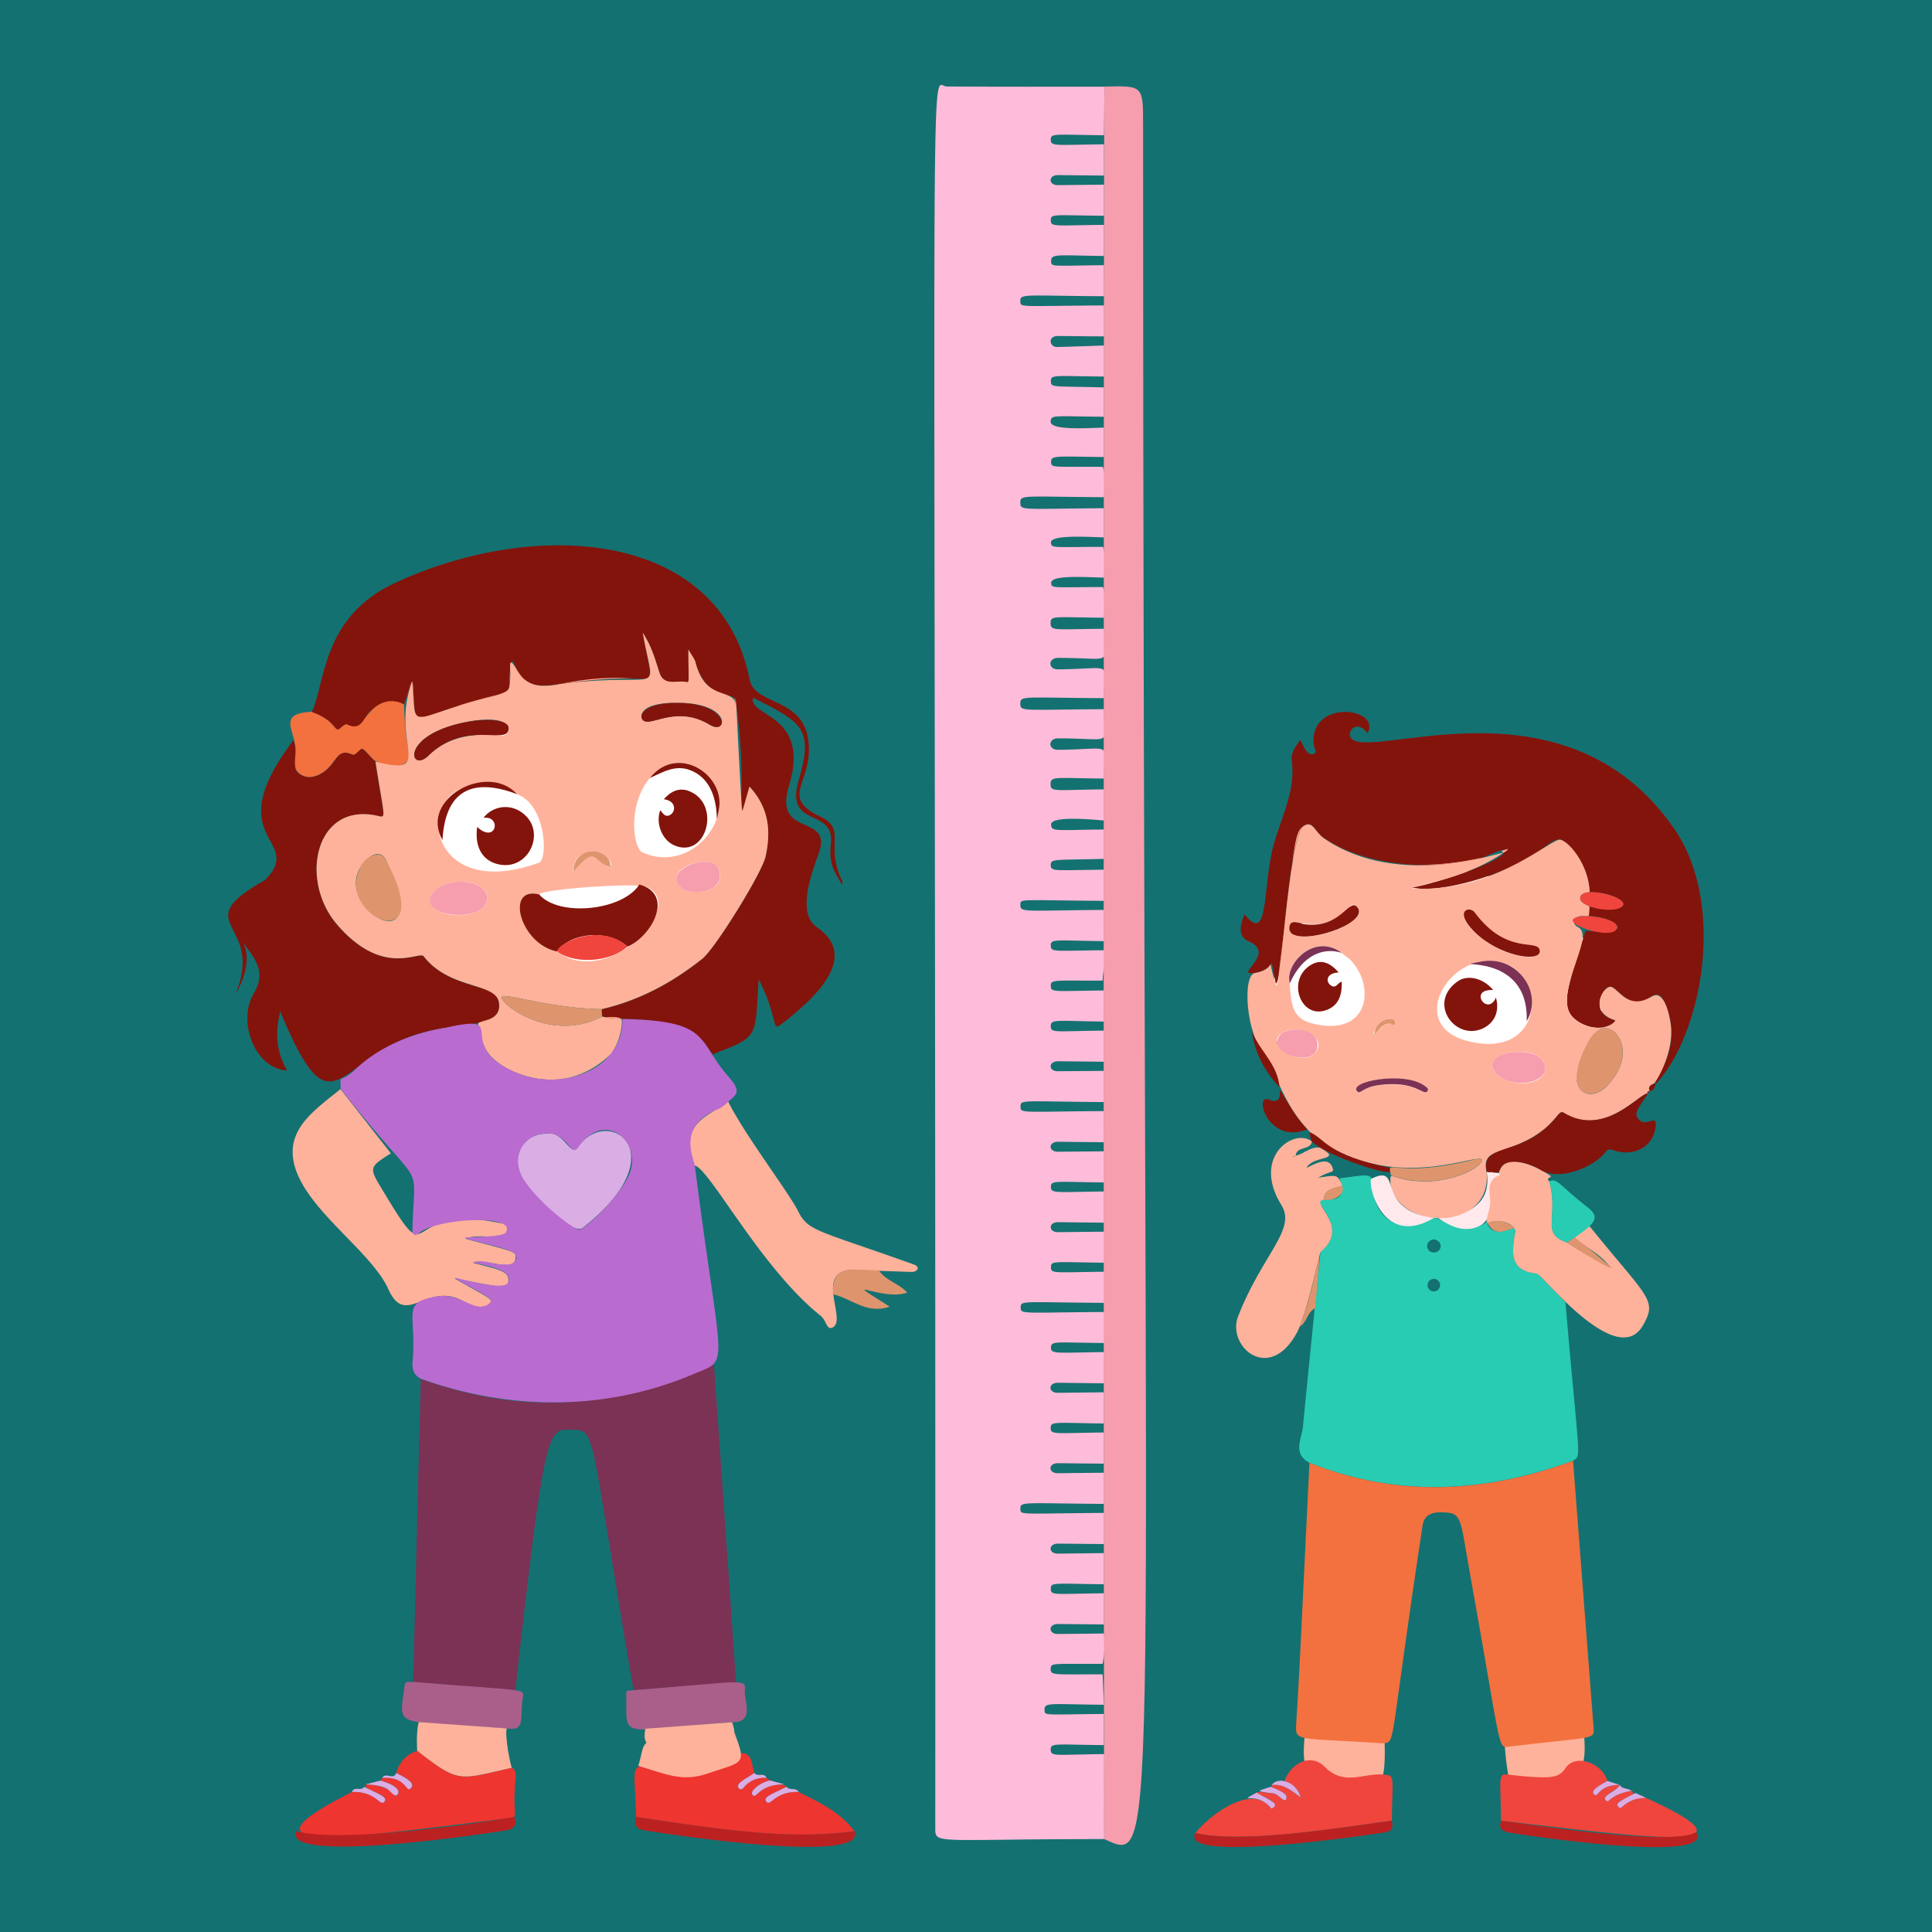 <svg xmlns="http://www.w3.org/2000/svg" viewBox="0 0 700 700"><path fill="#147171" d="M0 0h700v700H0z"/><path d="M580.32 363.91c0 65-119.58 65-119.58 0s119.58-65 119.58 0zM270.59 307c0 65-119.58 65-119.58 0s119.58-65 119.58 0z" fill="#fff"/><path d="M521.09 441.3c11.22 8.91 22.75 2.67 18.73-11.72 6.85-4.43 4.47-4.7-1.16-5 1.61 10.16-4.52 15.57-17.57 16.72z" fill="#ffe9ed"/><path d="M545.2 632.77l26.69-19.4c6.13 37.94.07 26.36-20.78 36.66-2.84 1.4-4.68-2.7-5.91-17.26zM473.18 625l28.48 6.06c.56 15-1.86 17.2-5.81 16-18.4-5.64-26.09 3.59-22.67-22.06z" fill="#ffb29b"/><path d="M600 392.68c-1.24-1.87 9.62-11.94 4-27.22-4.29-12.38-6.52 2.55-15.63-4.34-2.77-2.1-4.22-4.43-5.88-3.41-1.89 1.13-5.43 8 0 10.85 1.79 1 4.24 1 1.43 2.57-5.6 3.28-13.33-.47-15.28-4.2-2.86-5.24 1.5-15.55 5.83-29.71 16.55 1.57 11.93-2.82 7.28-4.29-7.19-2.25-6.3 1-5.81-4.42 19.9 3.23 12.29-5.32.07-5.24-.45-10.37-8-18.22-10.38-19-3.81-1.14-6.69 6-25.32 12.74-7.58 2.79-21.72 6.5-29 4.45 1.91.51 31.64-8.18 33.71-12.7 1.18-2.42-7 1.76-8 2-13 4.42-41.24 4.53-58.23-7.76-2-1.45-3.1-5.8-6.26-3.88-5.93 3.61-7.57 55-10.13 57.23-.4.36-1.16-6.31-1.6-7s-.81 2.23-6 3.13c-8.64 1.35 8.26-6.93-2.4-11.43-3.89-1.64-3.25-5.88-1.46-9.75 9.13 11.43 6.31-10.42 10.66-25.7 2.85-10 7.9-19.34 6.43-30.31-.33-2.5 1.45-5 3.09-7.25 1 2 2.52 6.17 5 5.05 1.39-.63.07-1.91-.06-2.86-2.35-17 24.6-14.28 19.43-4.5-3.56-5-7.1-1.29-6.31 1.06 3.61 10.79 77-24.95 117.39 33.43 19.18 27.72 9.89 74.78-6.57 92.46z" fill="#83140c"/><path d="M400.06 666.33c-61.52 0-61.19 2.08-61.19-4 .24-674.11-2.42-631.06 4.1-631 19.06.15 38.13.08 57.19.08L400 49c-18.21-.18-19.31-.8-19.29 1.66s1.9 1.82 19.29 1.63v11.32l-16.7-.17c-3.54 0-3.51 3.67 0 3.64l16.7-.18v11.27c-18.25-.17-19.33-.79-19.29 1.67s1.5 1.81 19.28 1.63v11.27c-16.71-.17-19.27-1-19.14 2 .08 2 .21 1.55 19.16 1.34v11.24c-29.34-.15-30.47-1.08-30.32 2 .1 2.14 0 1.52 30.34 1.35v11.2c-5.57 0-11.16-.1-16.73-.13-3.91 0-3 4.11-.28 4 5.68-.16 11.31-.37 17-.56v11.25c-18-.17-19.28-.78-19.28 1.67s.75 1.75 19.22 2.27V151c-18.3-.17-19-.76-19.29 1.62-.45 3.52 14 2.41 19.28 2.32v10.64c-17.75-.18-19.23-.67-19.11 1.93.1 2.05.64 1.53 18.72 1.63 1.24 3.62.55 7.3.43 11-29.32-.16-30.29-1-30.31 2s1 2.17 30.28 2v10.56c-5.43-.12-19.67-1.12-19.18 2 .31 2 .74 1.47 18.87 1.44 1.07 3.68.53 7.41.29 11.14-6-.12-19.17-1.12-19.07 1.92.08 2.06.56 1.54 18.77 1.5 1.12 3.68.5 7.4.31 11.12-18.09-.18-19.33-.89-19.3 2s1.55 2.14 19.36 2c0 13.77 4.19 10.54-16.62 10.54-3.7 0-3.78 4.19-.08 4.16 20.95-.2 16.65-3.36 16.65 10.43-29.31-.16-30.28-1-30.28 2s.91 2.16 30.3 2c0 13.8 4.22 10.57-16.63 10.57-3.7 0-3.71 4.18 0 4.15 20.91-.2 16.63-3.34 16.63 10.41-17.21-.14-19.34-1-19.34 2S382 286.2 400 286v11.28c-3.29-.26-19.22-1.86-19.16 1.43.05 2.74 1.65 2 19.11 1.84v10.63c-17.65.49-19.28-.14-19.24 2.26s1.21 1.85 19.29 1.67v11.29c-30.39-.21-30.24-.86-30.3 1.29-.09 3.12 1.15 2.16 30.28 2V341c-17.9-.22-19.29-.9-19.27 1.61s1.52 1.83 19.31 1.68c.78 3.7-.47 7.31-.48 11-17.51.08-18.88-.51-18.82 1.94s1.23 1.81 19.27 1.64v11.27c-17.14-.21-19.26-1-19.27 1.63s1.47 1.81 19.29 1.65v11.27l-16.64-.18c-3.56 0-3.63 3.65-.07 3.62L400 388v11.3c-29.83-.2-30.22-1-30.24 1.61s.29 1.85 30.25 1.66v11.29l-16.66-.18c-3.57 0-3.59 3.65 0 3.62l16.69-.16v11.28c-17.79-.18-19.26-.86-19.28 1.63s1.92 1.83 19.27 1.65V443l-16.66-.19c-3.57 0-3.58 3.66 0 3.63l16.69-.18v11.24c-18.31-.19-19.28-.79-19.28 1.63s1 1.84 19.3 1.65v11.27c-29.74-.2-30.26-.94-30.26 1.65s.49 1.84 30.28 1.66v11.24c-17.63-.16-19.27-.84-19.32 1.63s2 1.86 19.26 1.66v11.31l-16.76-.2c-3.57 0-3.57 3.68 0 3.64l16.68-.18v11.29c-17.92-.2-19.28-.86-19.28 1.65s1.63 1.81 19.28 1.62v11.29l-16.68-.17c-3.57 0-3.56 3.67 0 3.63l16.72-.17v11.29c-29.82-.2-30.4-1-30.29 1.94.08 2.15-.08 1.54 30.29 1.33v11.28l-16.68-.16c-3.57 0-3.56 3.67 0 3.63l16.66-.19V574c-18.11-.18-19.29-.81-19.27 1.67s1.3 1.81 19.28 1.61v11.29l-16.69-.17c-3.56 0-3.53 3.66 0 3.63q8.34-.07 16.67-.19a35.26 35.26 0 01-.49 11c-18.08.08-18.66-.44-18.79 1.74-.16 2.6 1.2 2 18.82 2.08l.44 11c-19.88-.17-21.61-1-21.49 2 .08 2-.13 1.54 21.49 1.34v11.28c-17.58-.17-19.31-.87-19.26 1.68s1.48 1.78 19.37 1.58z" fill="#ffbcda"/><path d="M599.94 392.59c.06.08.06-.01 0 0zm3.53-8.12q.38-.89.69-1.86c-.16.65-.45 1.27-.69 1.86zm1.91-13a24.87 24.87 0 01-.53 8.72 24.15 24.15 0 00.53-8.68zM597 396.22c-.09-.55-.12-1.29 0 0zm-18.36-23.39c-3.28 4.27-1.87 2.05 0 0zm-5-49a9.62 9.62 0 012.33-.53 5.89 5.89 0 00-2.29.5zm-.11 8.13c1.11.08 2.06.3 2.06 0a17.4 17.4 0 00-2.02-.03zm.43-4.49a8.41 8.41 0 001.44.74c-.4-.3-.93-.52-1.4-.77zm-16 63.11a4 4 0 001.75-2.75 4.69 4.69 0 01-1.71 2.72zm-.27-45.15a1.25 1.25 0 00.14-.41 1.53 1.53 0 01-.08.38zM555.18 412c.51-.3 1-.59 1.46-.89-.46.3-.95.6-1.46.89zm-.95-101.49l1.38-.85zm2.77 35.6a5.85 5.85 0 01-2.37.53 5.69 5.69 0 002.37-.53zm-2.81 12.07c.16.45.3.9.43 1.37-.15-.47-.28-.92-.45-1.37zm-.46 23.21c3.24.71 5.87 2.36 6.08 4.75-.17-2.66-2.81-4.14-6.1-4.75zm-1.61-27a15.24 15.24 0 011.16 1.83 15.24 15.24 0 00-1.18-1.85zm-1 59.74c.64-.3 1.26-.59 1.84-.89zm-1.5-62.4c.37.32.74.65 1.07 1a10 10 0 00-1.1-1.02zm-8.62 35.8c-.93-2.15.77-4 2.8-5.15-2.47 1.09-3.9 2.85-2.8 5.15zm1 1.46a11.1 11.1 0 006.58 3.15 13.31 13.31 0 01-6.52-3.14zm-.95-40.82a15.16 15.16 0 017.45 2.75 15 15 0 00-7.39-2.75zm-27.6-34.8c9.55.29 19.43-1.23 23.48-2.61a104.32 104.32 0 01-23.42 2.61zm21.32 106.57c.33-.05.63-.09.87-.11a5.29 5.29 0 00-.81.11zm-1.93-70.41q.78-.31 1.53-.57-.69.24-1.47.57zm-9-31.13q3.11-.91 6.11-2c-2.01.7-4.09 1.38-6.08 2zM529 425.73c4.8-1.78 7.78-4.15 7.9-5.27-.39 1.13-3.3 3.54-7.9 5.27zm-25.1-2.59c1.56.06 3.07.09 4.52.08-2.66-.08-3.99-.29-4.56-.08zm0 5.62c.19 5.7 3.32 8.54 7.69 10.29a13 13 0 01-7.75-10.29zm-1.14-59.53a3.92 3.92 0 011.82 0 3.79 3.79 0 00-1.88 0zm1.82 0a1.66 1.66 0 01.68.38 1.37 1.37 0 00-.74-.34zm-17.09 49a67.44 67.44 0 008.34 2.91zm8.1-24c.35-.15.74-.29 1.17-.43-.49.2-.88.31-1.23.46zm-1.1.51l.8-.38a8.57 8.57 0 00-.86.41zm-3.74-62.06a23.5 23.5 0 01-13.52 6.32c11.16-1.21 17.49-10.32 13.46-6.29zm-8.37 82.9c-3.67-2.62-7.89-5.57-7-5 3.36 3.24 10.44 7.55 6.94 5.03zm-14-103.86c1.13-6.63 2.48-11.6 4.18-12.63-2.13 1.29-2.95 3.25-4.24 12.66zm1.17 36.45a13.11 13.11 0 00-1.57 2.61 13.6 13.6 0 011.51-2.58zm2.2-2.34c.37-.3.75-.6 1.14-.88a13.35 13.35 0 00-1.2.91zm-4.48-9.67c-.15 2.15 1.26 2.77 5.12 2.87-3.1-.27-5.18-1.33-5.18-2.84zm-1.79 37.56a8.82 8.82 0 01.95-.32 5.89 5.89 0 00-1.01.35zm-4.58 12a30.51 30.51 0 012.7 8.28 19.5 19.5 0 00-2.76-8.23zm2.27-31.72c.7-3.4 1.37-10 2.14-17.58-.61 5.13-1.31 10.95-2.14 17.58zm-1.07 1.89c.08.45.07.61.27.43a.81.81 0 01-.27-.4zm-1.39-6.87c-.28.32-.1 0 .06.28zm-4.47 3.07a7.84 7.84 0 002.76-1.39 9.15 9.15 0 01-2.76 1.42zm-2.65 21.73a34.23 34.23 0 004.29 7.31 42.77 42.77 0 01-4.29-7.28z" fill="#ffb29b"/><path d="M605.38 371.51c-.49-4.07-2.45-13.08-6.91-10.43-8.22 4.88-11.48-1.94-14.34-3.39s-9.29 8.95 1.19 12c-1.48 2.62-8.7 4.67-14.8-.46-9.31-7.83 8.17-30.06 1.2-33.32-2.47-1.23-1.74-4.19 1.85-4 2.62-.24 2 .92 2.37-3.42-.63-.48-1-.46-1.94-1.07-2.26-1.25-2.2-3.94 2-4.17-.44-10-7.31-18.13-10.59-19-3-.82-22.18 17.78-50.13 17.78-13.39-.41 11.43-.78 29.37-13-.51-.61-37.65 13.45-64.86-5.23-3.49-2.4-4.12-6.55-7.3-4.62-6 3.64-8.68 66.66-10.4 56.8-3.7-11.1 1.28-4.89-7.31-3.46-4.88.76-3.13 22.52 3.12 28.75 4.38 6.14 8.48 26.66 25.42 35.12 25.91 14 52.3 1.41 53.53 3.72s-12.6 10.44-28.05 7.19c-5.24-1.13-5.14-2.57-5 1.52 2.67 17.29 37 17.54 34.82-4.19-2.22-9.61 7.56-5.37 20.46-15.2 5.31-4.15 5.71-7.31 7.45-6.23 15.09 9.19 27.92-7.73 30.45-6.92-.18.2-.15-.84.12-.79 1.21.12-.45-2 1.79-2.64 1.16-.46 7.65-11.47 6.49-21.34zm-106.79.75c1.57-3.42 6.78-4 6.9-2s-1.56.32-2.36.48c-2.93.59-7.32 7.53-4.54 1.52zm-31.38-36.07c0-5.66 9.71 4 20.76-6.54 1-.92 2-3 3.73-1 6 6.35-25.06 15.67-24.49 7.54zm9.25 45.41c-4.71 5.22-19.58-3.17-11.47-7.64 5.12-2.96 16.5 1.95 11.47 7.64zm.77-10.39c-7.55-1.47-9.56-4.51-9.91-15-2.06-6.83 8.86-18.46 18.85-11-.63-.21 2.68 2.18 2.88 2.33 9.35 9.46 7.22 27.39-11.82 23.67zm40.06 24c-1.29 2.74-3.59-4-17.81-2-5.63.75-6.61 3.35-7.58 2.41-4-3.82 17.07-7.61 24.37-2.11.56.42 1.42.77 1.02 1.66zm14-65.26c4.37-3 4.16 10.18 20.44 12 10.6 2.12 5.29 5.3 1.59 4.73-12.94-.81-26.56-13.68-22.06-16.77zm.24 47.2c-20.69-5.51-8.27-28.74 7.68-29 22.18-.41 22.21 36.94-7.71 28.96zm28.3 10.46c-.53 5.78-12.57 6.59-17.78 1.37-7.84-8.12 18.75-12.11 17.75-1.41zm22.8 5.5c-7.73 8.07-17.39.68-6.67-16.59 6.45-11.15 19.29 3.29 6.64 16.55z" fill="#ffb29b"/><path d="M152.43 499.62c40.59 14.51 73.18 9.25 106.27-5.21l8 115.09-37.19 2.89c-16.27-95.46-13.3-94.25-22.51-94.39-8.52-.17-9.54-2-20.29 94.45l-37-3z" fill="#7b3255"/><path d="M400.16 31.38c14-.37 14-.37 14 13.63 0 636.61 6.79 630.63-14.07 621.32-.28-49.9-.31-601.67.07-634.95z" fill="#f69dae"/><path d="M519.62 441.25c3.4.12 9.59 8 19 1.53 1.72 5.21 6.5 3.32 10.17 2 .66 4.8-4.67 15.36 8.05 16.64.57.06 1.07.91 1.58 1.43 2.93 3 5.86 6 8.78 9.06 4.85 57.21 6 55.41 2.75 57.32-31.75 11.7-63.57 13.45-95.5.75-6.41-3.38-2.65-8.94-2.33-13.28.29-4 6.29-63.12 6.36-63.18 6.89-5.58 4-11.23.2-16.91-3.25-4.82 11.1 2.62 6.7-9.7 10.05-1.17 11.82-2.31 12 2.51.5 13.01 10.42 18.16 22.24 11.83zm2.15 24.45a2.27 2.27 0 10-4.54-.13 2.27 2.27 0 104.54.13zm-2.27-16.65c-3.4.4-3 4.67-.12 4.75 3.29.09 3.62-4.3.12-4.75z" fill="#28ccb3"/><path d="M474.44 530c31.93 12.7 63.75 11 95.5-.75l7.42 96.44c.38 4.91.77 3.36-30.7 7.14-4.11.76-2.66.6-13.86-61.52-3.94-21.88-2.85-23.16-10.3-23.37-3.27-.09-6.46.65-7.07 4.71-12 79.27-9.76 78.12-13.77 79-32.49-2.12-32.48-.3-32-7.48 1.02-15.42 1.39-24.32 4.78-94.17z" fill="#f3713f"/><path d="M258.21 381.93a.43.43 0 01-.47-.13c-9.91-17.86-32.2-10.49-32.2-12.59 32.51.64 28.55 10.38 32.67 12.72zm-100.94-8.75c-35.89 7-35.53 41.83-55.72-6.69-2.09 7.95-1.26 14.79 2.44 21.38-11.58-.66-18.19-17.72-12-28 5-8.32-.62-13.48-3.76-18.22-1.06-1.07 4.85 5.42-3 18.66 11.28-26.54-18.48-24.93 10.79-41.45 15-15.18-17.56-13.95 10.36-50.75.9 3.19.74 1.63.6 10.16 0 1.54 3.45 4.23 7.29 2.94 8-2.7 6.87-10.54 13-8 2.37 1 2.73-3.15 4.66-1.47.62.53 2.21 2.38 4.08 4.26 3.29 21.18 4.11 20.38.61 19.6-22.51-4.94-28.26 23.3-14.65 39.26 16.71 19.61 29.88 9.54 31.5 11.65 9.36 12.09 25.82 9.61 27.16 16.13 1.93 9-9.35 7.73-23.36 10.54z" fill="#83140c"/><path d="M173.43 370.61c-.56.19-8.3.78-16.67 2.69a148.88 148.88 0 0116.67-2.69z" fill="#83140c"/><path d="M186.73 456.18c-1 4.91-10.37-.34-15.35 1.36 8.31 2.24 13.21 2.86 12.82 6.48s-3.59 2.07-19.5-.79c13 7.35 13.83 7.42 12.91 8.87-.84 1.3-4.58 2.46-9.33-.4-13.42-8.06-21.13 9.73-27.54-4.55s-31.13-29.58-34.37-46.34c-2.31-11.92 7.61-18.65 17-26.2l18.25 23.27c-8 5.08-8 5.08-3 13.35 19.21 32 5.53 4.58 42 11.79 1.3.25 3.31.19 3.13 2.27-.45 5-9.37 1.21-15.2 3.5 18.15 4.92 18.75 4.53 18.18 7.39zm64.85-33.91c-5.94-15.66 5.49-17.87 12.26-23.13 6.16 12.33 21.92 32.86 25.25 39.56 3.77 7.57 6.94 6.86 42 19.45 2.7 1 1.07 2.77-.76 2.7-18.41-.61-18.37-.68-18.44-.69-19-2-4.05 18.52-10.46 20.9-2 .73-1.94-2.61-4.17-4.39-21.81-17.41-40.59-54.02-45.68-54.4zM539 443.24c-1.13-.6.64-4.24.89-6.86.33-3.4-2-8.59 3.44-10.62a6.62 6.62 0 00-.22-.95c1.82-7.51 13.17-2.69 18.84 1.37-.18.61-2 .7-.58 1.82 3.52 13.38-3.38 18.86 6.41 22.16 15.86 10.22 17.72 9.23 15.34 8.64-3.28-4.59-8.65-6.65-12.6-10.43l5.29-4.24c21.29 26.36 24.87 26.77 19.41 36.17-9.4 16.19-36.63-18.68-38.38-18.86-10.52-1.05-8.87-8.29-7.87-15.23.31-2.21-5.38-5.31-9.97-2.97zm-63.66-29.62c-.07-.07 0 .05 0-.05s-.01-.12 0 .05z" fill="#ffb29b"/><path d="M479.56 434.74c.33-4.29 4.09-4.1 6.76-5.16-1.68-4.62-2.77-3.65-8.75-2.88 4.84-2.88 6-1.44 5.18-3.75-1.51-4.18-6.46-1.14-9.39.18 2.42-4.69 13.7-2.44 4.88-7.31-3.41-.5-5.75 2.27-8.79 2.89.29-3.58 5.35-1.79 5.87-5.11-6.09-5.1-22.09 5.24-11 23.12 5.45 8.85-7 17.78-15.72 40.18-4.3 11 11.54 24.78 21.6 5.39 3.93-8.68 7.84-28.36 8.31-28.75 11.26-9.14-4.46-18.3 1.05-18.8zm-10.87-15.52c-.19-.37-.17-.25.62-.43-.21.15-.42.28-.62.43zm8.46 7.83c0-.14 0-.19.2-.25z" fill="#ffb29b"/><path d="M186.77 644.9c-1.43 14.51 2.32 13.3-4.2 14.09-53.54 6.52-101.78 13.83-55-9.72 8.81-.42 10.33 5.78 11.83 3.39 1.69-2.67-8.48-4-6.67-6.14 11.21.51 10.06 6.23 11.49 3.46 1.2-2.32-3.83-4.19-6.36-4.85.22-.32.46-.63.68-.94 9.15-.72 8.67 6.3 10.66 3.31 1.23-1.86-3.53-4.09-5.61-5.1a11.24 11.24 0 017.63-8.06c15.3 12 15 10.51 34.29 6.13 1.18.63 1.49 1.9 1.26 4.43zm43.68 13.41c-.28-23.4-5.41-18.64 21.86-17.45.92 0 2.32.71 2.77-.83 2.22-7.55 8.56-4.54 13.26-4.81 4.44-.26 3.88 4.35 5 7.15-3.94 2.53-7 4-5.71 5.49.95 1.11 1.66-.14 2.28-.76a9.58 9.58 0 017.76-2.93c3.15 2.11.45-.69-4.52 4.14-1.35 1.31-.67 3.46 1.39 1.51 3.41-3.25 9-4.07 10.42-2.42-5.82 2.85-8.38 3.7-7.41 5.25 1.51 2.42 2.89-3.77 11.8-3.38 7.47 3.71 15 7.26 20.25 14.18-22.68 3.26-47.78-.34-79.15-5.14z" fill="#ee3530"/><path d="M461.29 649.75c1.95.22 4.15 3.74 4.73 2.07 1.05-3-6.25-3.52-5.24-5.07 3.86-.55 6.84 1.64 10.48 4.48-1.09-4.15-3.74-4.81-5.8-6.11 2.49-6.54 9.61-9.92 14.46-5 7 7.07 14 2.31 20.94 2.82 4.78.35 3.61-.18 3.43 16.73-17 2.28-54.24 8.54-71.16 4.47 4.84-6.11 19.28-17.44 26.69-9.82.51.53.77 1.32 1.62.58 3.66-3.13-15.52-6.9-.15-5.15zm82.56 9.94c-.2-16.35-1.19-17.16 2.72-16.71 16.55 1.93 18.38.95 20.75-2.49 3.6-5.23 13.22-1.69 15.08 4.77-2.22 1.33-6.26 3.23-4.94 4.77.89 1.05 1.63-.43 2.25-1a10.69 10.69 0 017.06-2.37c-.36 2-6.53 3.68-5.07 5.49 1.25 1.56 1.23-1.87 9.42-3.35 3.1 1.84-6.75 3.22-4.79 5.8.78 1 1.52-.09 2.1-.56a13 13 0 017.76-2.71c46.99 21.29-4.34 13.86-52.34 8.36z" fill="#ef453d"/><path d="M599.75 409c-1.15 6.73-8 10.23-15.19 7.77-1.51-.51-2-.47-3.17 1.06-3.51 4.42-15.51 10.25-22.84 6.26-3.86-2.57-12.62-5.25-14.87-.75-.95 1.63.44 1.83-5 1.26-2.41-10.46 11.31-5.49 23.15-17.59 2.76-2.76 3.35-4.68 4.76-3.84 15.09 9.19 27.92-7.73 30.45-6.92-3.79 5.85-4.88 6.9-3.72 8.76 2.82 4.51 7.58-2.76 6.43 3.99z" fill="#83140c"/><path d="M147.34 276c-3 3.31-10.61.72-12.35-1.13-2.08-2.19-3-3.44-3.72-3.58-.88-.18-2.41 2.6-3.56 2.07-5.84-2.59-5.58 3-10.65 6.43-2.13 1.48-5 2.38-7.47 1.15-3.62-1.81-2.68-4.73-2.49-8.36.41-7.56-7.4-14 5.83-14.71 6.1 2.12 7.56 4.79 8.74 6s2.9-2.06 4-1.5c7.19 3.7 8.6-13.23 20.69-7.26.64 20.17 3.54 18.04.98 20.89z" fill="#f3713f"/><path d="M229.53 612.39c39.93-3.1 40.73-4.49 40.33.06-.33 3.76 3.81 11.69-4.61 11.54-42.07 3.17-38.05 6.72-38.34-10.47-.03-1.52 1.71-.78 2.62-1.13zm-40.11 2.79c-1.22 7.32 1.26 12.15-5.76 11.06-42.37-3-39 .27-37-15.84.21-1.64 2.05-.65 3.1-1 41.55 3.38 40.24 2.22 39.66 5.78z" fill="#aa5f8a"/><path d="M230.45 658.31c35.32 5.4 58 8.18 79.18 5.14 4.71 11.94-63.07 1.77-75.75-.2-3.37-.52-4.21-1.95-3.43-4.94zm-123.15 5.14c15.82 4.38 64-2.45 79.19-5.14.78 3-.09 4.42-3.46 4.93-6.03.92-80.88 12.47-75.73.21zm436.55-3.76c6.36.73 61.74 9.53 70.73 4.18 6.54 10.91-54.48 2.22-67.06.23-2.69-.43-4.73-1.04-3.67-4.41zm-110.72 4.46c16.92 4.07 54.14-2.19 71.16-4.47.5 2.26.25 3.81-2.62 4.25-11.98 1.81-74.46 10.8-68.54.22z" fill="#bc2121"/><path d="M301.78 468.93c-.22-11 5.65-8.78 16.66-8.68 2.4 3.78 7.14 4.61 10.28 8.1-9.72 3.3-25.88-7.26-6.37 5.07-8.35 2.92-13.97-3.03-20.57-4.49z" fill="#de956e"/><path d="M567.77 450.16c-9.79-3.3-2.89-8.79-6.41-22.16 3-1.24 3.21 1.16 14.11 9.64 4.87 3.79 1.83 6.36-7.7 12.52z" fill="#28ccb3"/><path d="M185.46 640.47c-19.21 4.36-19 5.84-34.29-6.13-.07 0-.44-6.94.55-10.39l31.94 2.29c-.92 1.6 1.11 12.94 1.8 14.23zm48.38-14.11l31.41-2.36c2.41 6.65-.72 7.76-6.69 7.54-15.81-.54-26.97 5.91-24.72-5.18z" fill="#ffb29b"/><path d="M473.69 409.21c-14.4 5.68-19.52-13.13-14-10.83 6.29 2.64 2.72-5.74 4.75-2.4 2.77 4.6 5.44 9.31 9.25 13.23z" fill="#83140c"/><path d="M470.9 480.68c7-17.89 8.9-43.41 5.61-6.68-2.92 1.35-2.91 5.15-5.61 6.68z" fill="#de956e"/><path d="M463.6 394c-5.25-5.78-9-12.33-10-20.19 3.03 7.25 9.4 11.88 10 20.19z" fill="#83140c"/><path d="M131.94 647.4c5.89 2.89 8.4 3.71 7.41 5.26-1.51 2.39-3-3.81-11.83-3.39.8-2.2 3.4-.17 4.42-1.87zm157.44 1.87c-8.81-.38-10.3 5.77-11.8 3.38-1-1.54 1.55-2.38 7.41-5.25 1.1 1.47 3.42.09 4.39 1.87zm-5.13-2.75c-9.79-.09-10.2 6-11.73 3.58-.81-1.28 3.48-4.66 6.61-5zm-146.44-1.39c2.51.67 7.55 2.54 6.36 4.85-1 1.88-2.8-1.45-4.44-2.13-5.85-2.41-11.44-.13-1.92-2.72zm139.89-.96a9.58 9.58 0 00-7.76 2.93c-.62.62-1.33 1.87-2.28.76-1.27-1.51 1.88-3 5.71-5.49 1.03 1.63 3.56-.37 4.33 1.8z" fill="#daade4"/><path d="M503.65 423.13v1.52c-3.22.61-23.53-6.27-28.33-11.08-.18-.23-1.49-3.75-.29-3.14 5.08 2.31 5.84 8 28.62 12.7z" fill="#83140c"/><path d="M475.34 413.51v.06a.14.14 0 000-.06zm9.22 3.72c-12.83-9.16-12.51-8.94-1.13-.83.2.21.01-.02 1.13.83zm.24.16h-.06a.47.47 0 01.06 0z" fill="#83140c"/><path d="M143.54 642.4c2.2 1.07 6.82 3.27 5.61 5.1-2.1 3.17-1.31-4.07-10.66-3.31 1.09-2.28 4.13.95 5.05-1.79zm311.7 7.12c5 2.81 8 3.82 6.2 5.39-.85.74-1.11 0-1.62-.58-5.06-5.21-11.99-.66-4.58-4.81zm133.19 4.54c-.58.47-1.32 1.59-2.1.56-1.1-1.45.74-2.06 6.19-5 7.69 3.59 1.71-.24-4.09 4.44zm2.69-5.24c-8.7 1.57-8 5.1-9.42 3.35s4.71-3.45 5.07-5.49c1 1.61 3.03 1.15 4.35 2.14zm-130.72-1.45c3.34 1.49 6.33 2.41 5.62 4.45-.58 1.67-2.78-1.85-4.73-2.07-7.36-.82-5.29-.81-.89-2.38zm10.86 3.86c-3.64-2.84-6.62-5-10.48-4.48 2.05-3.13 8.91-1.5 10.48 4.48zm115.46-4.57c-8.06.17-7.65 5.26-9.26 3.37-1.33-1.55 2.7-3.44 4.94-4.77z" fill="#daade4"/><path d="M599.94 392.59c-1.37 5.15-4.09 1.43-1.15.24a3.58 3.58 0 011.15-.24z" fill="#83140c"/><path d="M470.16 482.29l.76-1.67z" fill="#de956e"/><path d="M597.76 395.47c-1.37 1.39-.86-.1-.6-.06zm-292.51-76.08c-.14 1.23.1 1.38-.64.39-2.69-4.72-4.33-6.94-3.55-14.36 1.35-12.8-16.77-5.29-11.74-22.46 5.58-19.11 1.47-21.07-16.47-30.18-1.74 7.06 21 5.78 13 32-5.87 19.13 16.23 9.56 10.74 24.56-3 8.14-7.75 21.75-.58 26.65 14.84 10.13 1.13 24.42-13.25 35.35-3.21 2.44-.84-2.84-7.88-16.53-1.37 21.52.32 20.64-16.65 27.16-1.7-1.13-3.88-11.68-23.95-12.52-17-.78-16.07.44-16.27-3.79 13.63-3.14 25.6-9.61 36.46-18.25 4.69-3.73 21.56-31 22.9-36.94 2-9.14 1.34-17.72-5.8-25.41-6.07 20.84-.25 2-4.76-29.15-.33-2.27-.56-3.44-2.12-3.71-11.2-2.24-10.71-8.84-15.26-16.84 0 11.88.58 12.09-.89 11.78-3.21-.67-7.92 1.63-9.56-3.31-1.52-4.56-2.65-9.25-6.08-14.53 3.15 18.07 5 16.72-3.6 16.61-29.22-.41-37.31 8.43-42.85-5-2-5-1.39 5.57-1.83 7.72-.18 2.82-4 3-19.46 7.53-17.08 5.14-14.24 7.34-15.76-9.11 0 0-3 7.95-3 8.12-4.88-2.41-9-.76-12.45 2.71-2.34 2.34-3.09 7.2-8.24 4.55-.63-.33-2.41 1.41-2.65 1.58-2 1.41-1.15-2.95-10.07-6.05 4.89-10.35 3.54-34.47 30.18-46.78C194 187.6 260.88 191.91 271.6 246.19c2 10.22 21.78 5.72 21.49 25.83-.19 12.31-9.76 17.22 4 23.78 10.14 4.83 1.43 10.32 8.16 23.59z" fill="#83140c"/><path d="M587.93 328.22c-2.39 3-15.37.81-15.37-2.82 0-4.93 17.99-.4 15.37 2.82zm-2.04 7.96c-1.12 5.45-25.14-3-12.32-4.25 3.43-.31 12.9 1.22 12.32 4.25z" fill="#ef453d"/><path d="M545.08 307.92c1.7-.35 1.76-.65.52.57z" fill="#ffb29b"/><path d="M545.6 308.49c-1.12.57-.8.64-1.48-.16 1.15-.5.88-.55 1.48.16zm-279.79-55.84c.39.44.7 1.32 1 3.22-.11-1.22-.1-2.5-1-3.22zm-30.36 29.22c6.11-7.4 14.82-6.37 20.25-1.59-5.47-4.87-14.25-5.95-20.25 1.59zm17-26.28a29.58 29.58 0 00-12-.55 44.1 44.1 0 0111.96.55zM235.48 244c-.06 1.25-.55 1.78-1.67 1.95 1.19-.01 1.71-.38 1.67-1.95zM234 261.46c1.45.24 3.84-.67 6.92-1.34-3.06.66-5.46 1.57-6.92 1.34zM230.81 341a19.43 19.43 0 006.21-8.18 23.05 23.05 0 01-6.21 8.18zm-27.9-93.18c6.16-.77 14.55-2.15 26.37-2-4.87-.28-13.11-.71-26.37 2.03zm15.21 120.49a39.52 39.52 0 007 .81c-2.21-1.12-4.69-.26-7-.78zm2.52-54.21a2.52 2.52 0 01-.64-.1 2.36 2.36 0 00.64.13zm3.19 31.23a28.77 28.77 0 01-11.36 2.45 25.13 25.13 0 0011.36-2.42zm-36.55 43.38c11.54 4.69 27.05 2.83 34.19-7-7.25 9.48-22.7 11.69-34.19 7.03zM193.56 248c-3.77-1-5.18-3.64-6.47-5.73 1.69 3.52 3.7 5.16 6.47 5.73zm-9 .51c.33-1.58 0-4.08.5-8.62-.82 8.64-.19 7.22-.46 8.66zm-.31 15.76c.31-2.28-1.34-2.83-3.92-3.12 2.67.54 4.17 1.59 3.96 3.16zm-2.46 2.23c1.43 0 2.22-.48 2.46-2.23a2.33 2.33 0 01-2.42 2.27zm-1.59-14.75c-18.21 4.61-20.8 6.58.31-.08zm-3.61 14.33c1.58.08 4.46.42 3.41.29s-2.22-.22-3.37-.25zm-2 17.37a20.71 20.71 0 017.55 1 19.16 19.16 0 00-7.48-.96zm-1.23 87.12c-1 4.3 2.63 13 12.61 17.6-15.85-7.27-10.97-17.83-12.54-17.56zm5.24-1.94c-1.52.91-3.49 1.24-4.89 1.79a14.44 14.44 0 004.96-1.75zm-21.25-45.83c2.43-2.65 7.5-3.78 11.8-3.21-4.24-.54-9.32.58-11.73 3.25zm7.07-54.78c.37-.13.72-.27 1.09-.39zm-1.78.72c.61-.27 1.2-.5 1.78-.72-.53.26-1.13.5-1.71.76zm0 0l-1.09.48c.45-.13.79-.28 1.16-.44zm-3 34.48a15.39 15.39 0 01-.47-8.94 12.3 12.3 0 00.57 8.98zM156 325.83c-.21 2.32 1.62 3.94 4.28 4.86-2.63-.93-4.46-2.57-4.28-4.86zm1-53.66c.22-.18.44-.37.67-.54-.19.18-.42.37-.67.54zm0 0a19.52 19.52 0 00-1.65 1.48c.52-.45 1.06-.95 1.65-1.48zm-2.9-12.62c-3.75.81-3.81-.73-4.19-6.33-.29-4.18-.29-6.22-.57-6.25 1.13 11.76.28 13.81 4.8 12.58zM151 275a2 2 0 002.52.23A2.3 2.3 0 01151 275zm18.74-13.56l-1.33.25zm-18.91 9.4c3.87-4.89 11.4-7.88 17.58-9.15-8.51 1.74-15.26 5.79-17.57 9.16zm-4.32-16.26l2.86-7.62c-.3-.03-.97 2.58-2.85 7.63zm-16 71.36c2.4 5.25 7.31 7.73 10.75 7.63-4.73-.12-8.69-3.41-10.69-7.57zm3.69-15.56c2.11-1.39-1.92.42-3.75 4a11.4 11.4 0 013.81-3.99z" fill="#ffb29b"/><path d="M271.55 285c-2.05 7.05-2.38 8.65-2.63 8.73s-2.13-37.68-2.13-37.88c-1.06-7.23-11.12-1.23-14.78-15.87-.33-1.29-1.31-2.42-2.6-4.68 0 11.88.58 12.09-.89 11.78-3.21-.67-7.92 1.63-9.56-3.31-1.52-4.56-2.65-9.25-6.08-14.53 4.27 24.51 8.54 13.76-30 18.59-7.08 1.42-12.68.92-15.82-5.54-3.7-5.94-1.44 1.17-2.49 6.24-.18 2.81-3.14 2.77-19.46 7.53-17.13 5.47-14.29 6.82-15.76-9.11-8.29 22.17 8.91 34.67-13.3 29 3.29 21.18 4.11 20.38.61 19.6-22.51-4.94-28.26 23.3-14.65 39.26 16.71 19.61 29.88 9.54 31.5 11.65 9.59 12.39 26.61 9.27 27.33 17.14.69 5.91-6.09 6.33-7.44 7 .9-.15-2 11.85 13.85 18.13 10.64 4.32 23.76 3.46 34.23-7 3.85-5.32 4.15-12.3 3.64-12.58a39.52 39.52 0 01-7-.81c-18.82 9.82-37.43-5-36.32-7.17.8-1.59 17.37 4.16 36.19 4.45 13.63-3.14 25.6-9.61 36.46-18.25 4.69-3.73 21.56-31 22.9-36.94 2.05-9.14 1.34-17.72-5.8-25.43zm-141 29.35c2.11-4.1 7.15-7.07 9.24-2.89 18.45 38.54-18.71 18.65-9.28 2.91zm77.58-1.21c1.36-5.35 8.76-5.94 11.73-2.77 2.38 2.5 1.65 4.53.07 3.48-5.84-4.47-6.38-4.93-10.56.15-1.46 1.78-2.3 3.3-1.28-.84zm-52.78-39.44c-6.82 6.83-11.29-7.73 14.81-12.33 17.06-2.94 15.69 5.09 11.71 5.15-1.09.02-16.5-2.87-26.56 7.2zm21.11 52.6c-1.23 7.48-21.07 6.75-20.39-.49.84-8.31 21.71-8.71 20.35.51zm12.39-37.86c9.12 5.11 9.55 23 6.43 24.12-48.48 17.7-46.49-44.25-6.47-24.1zm13 56.3c-13.43-2.63-19-23.78-6.52-20.71 1.82-2 35.26-4.21 38.7-2.78 15.82 6.52-13.69 37.41-32.2 23.51zm30.88-35.95c-3.24-1.45-5.55-16.93 2.74-26.94 6-7.54 14.78-6.46 20.25-1.59 13.74 11.98-3.6 37.26-23.01 28.55zm27.93 10c-1.33 5-11.31 5.34-13.75 2.89-8.55-8.4 17.14-14.6 13.73-2.85zm-3.56-56.27c-11.25-6.8-20.38 0-23.38-1.18-2.11-.63-3.45-6.72 11.4-6.72 20.37-.03 18.59 11.95 11.96 7.94z" fill="#ffb29b"/><path d="M198.13 410.71c6.46-1 8.43 8.93 11.3 4.86 11-15.59 36.29 2.29 1.69 29.29-3.94 3.08-18.84-13-21.67-17.68-4.73-7.8-.23-16.39 8.68-16.47z" fill="#daade4"/><path d="M264.08 390.26c-12-13.56-6.1-20.43-38.54-21.05 0 19.72-23.74 26.45-39.5 19-22.14-10.16-.45-21.2-24.24-15.93-12.15 2-24.21 6.72-33.1 15.24-5.72 5.47-5.46.91-5.26 7 31.83 40.59 26.45 23 26 52 .69 1.32 1.3 1.1 2.24.31 6.57-5.52 35.69-7 31.67-.34-1.32 2.19-17.61 1.37-14.59 2.23 12.48 3.57 21.37 4.34 17.36 8.7-.94 1-3.22.74-6.69.59-5.06-1.77-8.54-.72-7.82-.54 5.09 1.25 14.78 2.75 12.38 7.31-1.88 3.56-22.21-3.21-18.87-1.46 12.41 7 13.41 7.2 12.57 8.6-5 5-10.29-3.85-19.77-2.15-12.66 2.27-6.93 5.89-8.43 23.72-.24 2.84.55 4.82 3.09 6.09 31.91 11.43 66.73 11.91 98.89-1.8 13.34-5.63 9.91 0 .27-75.46-.34-2.72-6.73-14.52 8.81-20.61a14.74 14.74 0 003.29-2.48c2.48-2.46 5.29-3.3.24-8.97zm-36.88 36.87c-5.2 9.32-15.82 18.36-17.24 18.36-2 .23-15.39-10.21-20.34-18.36s.33-16.71 9-16.48c7.42.21 8.11 9 11 4.87 10.02-14.26 24.49-.79 17.58 11.61z" fill="#ba6bd0"/><path d="M582.6 393.07c-7.35 7.68-17.48 1.53-6.67-16.59 6.75-11.15 19.14 3.52 6.67 16.59z" fill="#de956e"/><path d="M559.8 387.57c-.48 5.21-12.25 6.9-17.78 1.37-7.55-8.48 18.74-11.63 17.78-1.37z" fill="#f69dae"/><path d="M557.91 344.72c0 4-14.75 1.87-23.88-7.26-7.45-7.57-1.52-9.39.31-6.86 11.89 16.16 23.47 9.02 23.57 14.12z" fill="#83140c"/><path d="M504 425.89c-1.69-6.93.55 1.63 30.86-5.95 8.35-1.46-9.72 13.39-30.86 5.95z" fill="#de956e"/><path d="M467.21 336.19c0-3.46 3.55-1.6 5.29-1.33 13.33 1.81 16.18-9.61 19.2-6.26 5.67 6.45-25.06 15.6-24.49 7.59z" fill="#83140c"/><path d="M477.35 378.85c-.1 8.77-19.78 2.6-13.31-4.16 2.58-2.69 13.38-2.59 13.31 4.16z" fill="#f69dae"/><path d="M553.15 370c.93-26.25-30.48-18.71-16.89-21.56 13.25-2.74 23.13 11.01 16.89 21.56zm-35.86 25.17c-1.23 2.62-3.84-4-17.81-2-5.33.71-6.51 3.11-7.47 2.5-4.63-3.7 16.77-7.84 24.26-2.2.56.46 1.42.81 1.02 1.7zm-31.12-49.91c-6.42-2.13-14.18.54-18.85 11-2.03-6.77 8.78-18.55 18.85-11z" fill="#7b3255"/><path d="M505.49 370.3c.13 2.13-1.56.32-2.36.48-2.13.4-3.26 2.12-5.1 4-.03-5.7 7.32-6.87 7.46-4.48z" fill="#de956e"/><path fill="#ffb29b" d="M486.89 345.95v.02l-.02-.01.02-.01zm-.72-.69h-.05z"/><path fill="#ffb29b" d="M486.89 345.95v.02l-.02-.01.02-.01z"/><path d="M218.12 368.34c-18.82 9.82-37.43-5-36.32-7.17.8-1.59 17.37 4.16 36.19 4.45zM539 443.24c3.64-1.86 6.78-.55 9.79 1.56-3.56 1.25-7.23 3.27-9.79-1.56zm-59.44-8.5c.27-3.51 2.84-4.19 6.65-5.14 1.31 2.18-1.46 5.7-6.65 5.14z" fill="#de956e"/><path d="M486.7 430.41l-.49-.81z" fill="#ffb29b"/><path d="M567.77 450.16l2.74-1.79c.21.2 30.49 23.2-2.74 1.79z" fill="#de956e"/><path d="M583.11 458.8l.91.22c-.61.8-.76-.4-.91-.22z" fill="#de956e"/><path d="M540.81 424.79l-.64-.07a.5.5 0 01.64.07z" fill="#ffb29b"/><path d="M227.37 343c-6.74-6.28-20.52-5.33-25.54 1.75-13.37-2.62-19.05-23.78-6.52-20.71 7.12 8.28 30.24 6 36.35-3.57 12.87 3.58 4.5 18.68-4.29 22.53z" fill="#83140c"/><path d="M130.49 314.43c1.12-3.36 6.9-7.07 9.13-3.2 19.91 36.51-18.46 21.43-9.13 3.2z" fill="#de956e"/><path d="M176.48 325.54c0 9.69-27.64 6.71-19.06-2.7 4.78-5.25 19.06-4.4 19.06 2.7z" fill="#f69dae"/><path d="M184.29 264.31c-.77 5.71-15.62-3.6-29 9.41-7 6.84-10.82-7.81 14.81-12.33 4.23-.73 14.78-1.39 14.19 2.92z" fill="#83140c"/><path d="M227.37 343c-6.08 5.38-18.29 6.46-25 2.13-3.16-1.94 14.56-11.85 25-2.13z" fill="#ef453d"/><path d="M257.08 262.56c-11.18-6.76-20-.15-23.38-1.18-2.84-.85-1.91-6.72 11.4-6.72 19.54-.07 18.9 12.09 11.98 7.9z" fill="#83140c"/><path d="M260.89 317.14c-.24 7-11.06 6.88-13.62 4.9-9.27-7.23 13.98-15.1 13.62-4.9z" fill="#f69dae"/><path d="M187.32 287.73c-16.54-6.25-26-1-27 16.62-8.59-14.96 16.39-28.35 27-16.62zm73.09 5.92c-2.15 10.42 2.79-9.54-10.28-14.58-5.59-2.16-10 .79-14.68 2.8 10-12.56 27.74-1.2 24.96 11.78z" fill="#83140c"/><path d="M221.13 314.23c-6.29-1.8-5.22-8.59-13.35 1.74 0-10.51 14.02-9.09 13.35-1.74z" fill="#de956e"/><path d="M541 358.72c-9.23-.48-2 9.77 1 2.72 1.48 5.14-.68 9.56-5.26 11.4-9.75 3.91-19.47-9.43-8.73-17.18 3.72-2.73 9.5-1.22 12.99 3.06zm-56-6.37c-4.6.24-4.75 3.41-2.73 4.74 1.8 1.19 2.36-1 3.85-1.41.2 5-1.2 9.07-6.28 10.51-8.69 2.46-13.58-11-5.14-16.41 3.67-2.38 7.08-1.23 10.3 2.57zm-312.1-52.73c6.83 6.31 9-4.1 2.29-3.33a10 10 0 0113.46-2.19c10 6.47 3.06 22.09-8.59 18.92-5.42-1.48-8.14-6.32-7.16-13.4zm66.32-6.02c1 1 1.68 2.63 3.51 1.7 2.1-1.08 2.5-5.09-2.21-5.72 3.35-3.79 7-4.57 11.08-1.95 9.15 5.86 3.78 23.34-7.2 18.69-4.53-1.92-6.92-7.98-5.18-12.72z" fill="#83140c"/><path d="M231.28 639.8c9.88 3 15.93 5.84 24.64 2.92 13.74-4.62 14.59-3.16 10.14-15.07-37.69 3.8-31.17.26-34.78 12.15z" fill="#ffb29b"/><path d="M519.62 441.25c-19.52 11.57-24.4-13.63-22.68-14.21 11.89-5.69.39 11.39 22.68 14.21z" fill="#ffe9ed"/></svg>